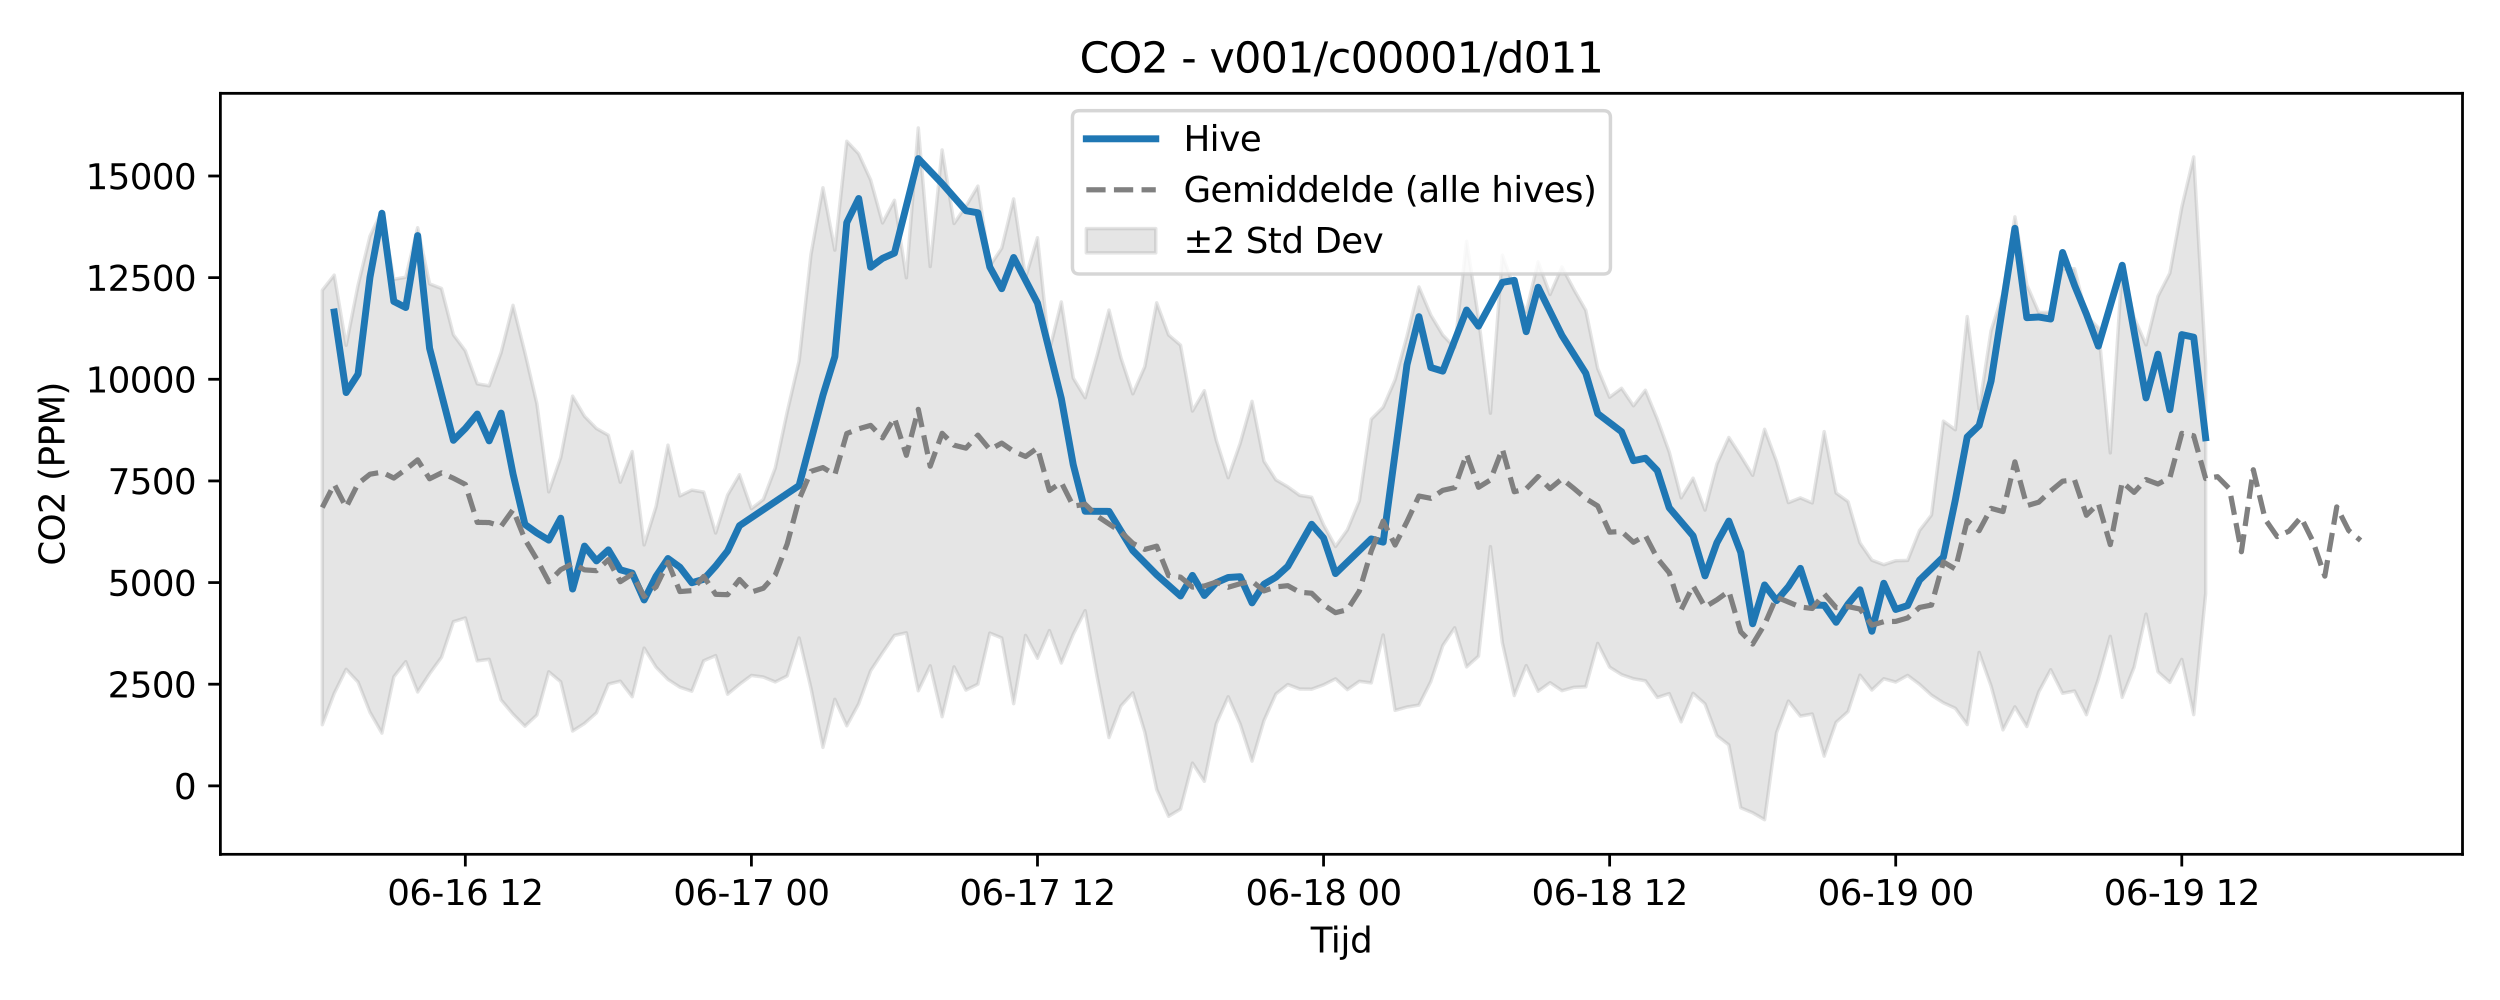 <?xml version="1.0" encoding="utf-8" standalone="no"?>
<!DOCTYPE svg PUBLIC "-//W3C//DTD SVG 1.1//EN"
  "http://www.w3.org/Graphics/SVG/1.1/DTD/svg11.dtd">
<svg xmlns:xlink="http://www.w3.org/1999/xlink" width="720pt" height="288pt" viewBox="0 0 720 288" xmlns="http://www.w3.org/2000/svg" version="1.1">
 <defs>
  <style type="text/css">*{stroke-linejoin: round; stroke-linecap: butt}</style>
 </defs>
 <g id="figure_1">
  <g id="patch_1">
   <path d="M 0 288 
L 720 288 
L 720 0 
L 0 0 
z
" style="fill: #ffffff"/>
  </g>
  <g id="axes_1">
   <g id="patch_2">
    <path d="M 63.47 246.04 
L 709.2 246.04 
L 709.2 26.88 
L 63.47 26.88 
z
" style="fill: #ffffff"/>
   </g>
   <g id="FillBetweenPolyCollection_1">
    <defs>
     <path id="m97713f65f7" d="M 92.821 -204.389 
L 92.821 -79.282 
L 96.254 -88.293 
L 99.687 -95.233 
L 103.12 -91.562 
L 106.553 -82.863 
L 109.986 -76.859 
L 113.419 -93.076 
L 116.852 -97.439 
L 120.285 -88.708 
L 123.718 -93.97 
L 127.15 -98.703 
L 130.583 -108.963 
L 134.016 -110.028 
L 137.449 -97.666 
L 140.882 -98.121 
L 144.315 -86.425 
L 147.748 -82.326 
L 151.181 -78.855 
L 154.614 -82.072 
L 158.047 -94.523 
L 161.48 -91.636 
L 164.912 -77.458 
L 168.345 -79.646 
L 171.778 -82.703 
L 175.211 -90.979 
L 178.644 -91.82 
L 182.077 -87.333 
L 185.51 -101.337 
L 188.943 -95.851 
L 192.376 -92.318 
L 195.809 -90.089 
L 199.242 -88.935 
L 202.674 -97.717 
L 206.107 -99.185 
L 209.54 -88.065 
L 212.973 -90.92 
L 216.406 -93.472 
L 219.839 -93.019 
L 223.272 -91.595 
L 226.705 -93.34 
L 230.138 -104.268 
L 233.571 -89.753 
L 237.004 -72.75 
L 240.436 -86.603 
L 243.869 -78.963 
L 247.302 -85.31 
L 250.735 -94.792 
L 254.168 -100.003 
L 257.601 -105.001 
L 261.034 -105.752 
L 264.467 -89.053 
L 267.9 -96.244 
L 271.333 -81.586 
L 274.765 -95.941 
L 278.198 -89.253 
L 281.631 -90.958 
L 285.064 -105.668 
L 288.497 -104.264 
L 291.93 -85.333 
L 295.363 -105.01 
L 298.796 -98.432 
L 302.229 -106.393 
L 305.662 -97.05 
L 309.095 -105.324 
L 312.527 -112.128 
L 315.96 -93.141 
L 319.393 -75.57 
L 322.826 -84.665 
L 326.259 -88.443 
L 329.692 -77.171 
L 333.125 -60.621 
L 336.558 -52.902 
L 339.991 -54.985 
L 343.424 -68.219 
L 346.857 -62.979 
L 350.289 -79.549 
L 353.722 -87.325 
L 357.155 -79.508 
L 360.588 -68.785 
L 364.021 -80.46 
L 367.454 -88.141 
L 370.887 -90.849 
L 374.32 -89.554 
L 377.753 -89.515 
L 381.186 -90.764 
L 384.619 -92.492 
L 388.051 -89.382 
L 391.484 -91.777 
L 394.917 -91.322 
L 398.35 -105.12 
L 401.783 -83.415 
L 405.216 -84.378 
L 408.649 -84.935 
L 412.082 -91.723 
L 415.515 -102.057 
L 418.948 -107.199 
L 422.381 -95.928 
L 425.813 -99.025 
L 429.246 -130.581 
L 432.679 -102.898 
L 436.112 -87.683 
L 439.545 -96.304 
L 442.978 -88.911 
L 446.411 -91.378 
L 449.844 -89.081 
L 453.277 -90.049 
L 456.71 -90.201 
L 460.143 -102.708 
L 463.575 -95.866 
L 467.008 -93.705 
L 470.441 -92.523 
L 473.874 -91.934 
L 477.307 -87.12 
L 480.74 -88.241 
L 484.173 -80.11 
L 487.606 -88.311 
L 491.039 -85.279 
L 494.472 -76.127 
L 497.905 -73.454 
L 501.337 -55.367 
L 504.77 -53.917 
L 508.203 -51.922 
L 511.636 -76.984 
L 515.069 -86.092 
L 518.502 -81.768 
L 521.935 -82.36 
L 525.368 -70.225 
L 528.801 -79.985 
L 532.234 -83.06 
L 535.666 -93.552 
L 539.099 -89.265 
L 542.532 -92.525 
L 545.965 -91.561 
L 549.398 -93.486 
L 552.831 -90.917 
L 556.264 -87.79 
L 559.697 -85.591 
L 563.13 -84.014 
L 566.563 -79.32 
L 569.996 -100.107 
L 573.428 -90.426 
L 576.861 -77.801 
L 580.294 -84.425 
L 583.727 -78.759 
L 587.16 -88.72 
L 590.593 -95.126 
L 594.026 -88.33 
L 597.459 -88.999 
L 600.892 -82.16 
L 604.325 -92.437 
L 607.758 -104.738 
L 611.19 -87.159 
L 614.623 -95.832 
L 618.056 -111.117 
L 621.489 -94.528 
L 624.922 -91.465 
L 628.355 -98.089 
L 631.788 -82.176 
L 635.221 -116.949 
L 635.221 -183.403 
L 635.221 -183.403 
L 631.788 -242.806 
L 628.355 -228.298 
L 624.922 -209.343 
L 621.489 -202.679 
L 618.056 -188.674 
L 614.623 -196.558 
L 611.19 -211.181 
L 607.758 -157.564 
L 604.325 -193.586 
L 600.892 -197.053 
L 597.459 -210.616 
L 594.026 -210.505 
L 590.593 -198.045 
L 587.16 -198.03 
L 583.727 -205.967 
L 580.294 -225.546 
L 576.861 -203.529 
L 573.428 -192.769 
L 569.996 -170.218 
L 566.563 -196.832 
L 563.13 -164.237 
L 559.697 -166.711 
L 556.264 -139.678 
L 552.831 -135.206 
L 549.398 -126.595 
L 545.965 -126.51 
L 542.532 -125.373 
L 539.099 -126.667 
L 535.666 -131.652 
L 532.234 -143.545 
L 528.801 -146.027 
L 525.368 -163.7 
L 521.935 -143.149 
L 518.502 -144.608 
L 515.069 -143.246 
L 511.636 -155.092 
L 508.203 -164.371 
L 504.77 -151.112 
L 501.337 -156.712 
L 497.905 -162.019 
L 494.472 -154.402 
L 491.039 -141.09 
L 487.606 -150.284 
L 484.173 -144.629 
L 480.74 -157.829 
L 477.307 -167.298 
L 473.874 -175.609 
L 470.441 -171.132 
L 467.008 -176.179 
L 463.575 -173.606 
L 460.143 -181.862 
L 456.71 -198.617 
L 453.277 -204.628 
L 449.844 -211.124 
L 446.411 -203.185 
L 442.978 -212.594 
L 439.545 -198.148 
L 436.112 -205.07 
L 432.679 -214.508 
L 429.246 -168.992 
L 425.813 -196.288 
L 422.381 -218.486 
L 418.948 -187.915 
L 415.515 -191.509 
L 412.082 -197.254 
L 408.649 -205.36 
L 405.216 -191.208 
L 401.783 -178.638 
L 398.35 -170.715 
L 394.917 -167.256 
L 391.484 -143.746 
L 388.051 -135.434 
L 384.619 -130.606 
L 381.186 -136.848 
L 377.753 -144.782 
L 374.32 -145.328 
L 370.887 -147.801 
L 367.454 -149.809 
L 364.021 -155.178 
L 360.588 -172.414 
L 357.155 -160.269 
L 353.722 -150.423 
L 350.289 -161.197 
L 346.857 -175.483 
L 343.424 -169.612 
L 339.991 -188.592 
L 336.558 -191.533 
L 333.125 -200.8 
L 329.692 -182.385 
L 326.259 -174.589 
L 322.826 -184.984 
L 319.393 -198.713 
L 315.96 -185.62 
L 312.527 -173.451 
L 309.095 -179.12 
L 305.662 -201.043 
L 302.229 -187.043 
L 298.796 -219.534 
L 295.363 -208.053 
L 291.93 -230.708 
L 288.497 -216.506 
L 285.064 -211.407 
L 281.631 -234.4 
L 278.198 -228.612 
L 274.765 -223.629 
L 271.333 -244.828 
L 267.9 -211.23 
L 264.467 -251.158 
L 261.034 -207.991 
L 257.601 -230.32 
L 254.168 -223.789 
L 250.735 -236.185 
L 247.302 -243.698 
L 243.869 -247.322 
L 240.436 -215.958 
L 237.004 -233.933 
L 233.571 -214.768 
L 230.138 -184.054 
L 226.705 -169.317 
L 223.272 -153.217 
L 219.839 -144.152 
L 216.406 -141.501 
L 212.973 -151.288 
L 209.54 -145.398 
L 206.107 -134.48 
L 202.674 -146.284 
L 199.242 -146.854 
L 195.809 -145.177 
L 192.376 -159.8 
L 188.943 -142.118 
L 185.51 -131.07 
L 182.077 -157.963 
L 178.644 -149.126 
L 175.211 -162.644 
L 171.778 -164.596 
L 168.345 -168.112 
L 164.912 -173.916 
L 161.48 -156.221 
L 158.047 -146.34 
L 154.614 -171.748 
L 151.181 -186.431 
L 147.748 -200.073 
L 144.315 -186.427 
L 140.882 -176.891 
L 137.449 -177.458 
L 134.016 -186.963 
L 130.583 -191.577 
L 127.15 -204.917 
L 123.718 -206.251 
L 120.285 -222.419 
L 116.852 -208.156 
L 113.419 -207.558 
L 109.986 -227.173 
L 106.553 -219.988 
L 103.12 -205.858 
L 99.687 -188.555 
L 96.254 -208.768 
L 92.821 -204.389 
z
" style="stroke: #808080; stroke-opacity: 0.2"/>
    </defs>
    <g clip-path="url(#ped49cfacbe)">
     <use xlink:href="#m97713f65f7" x="0" y="288" style="fill: #808080; fill-opacity: 0.2; stroke: #808080; stroke-opacity: 0.2"/>
    </g>
   </g>
   <g id="matplotlib.axis_1">
    <g id="xtick_1">
     <g id="line2d_1">
      <defs>
       <path id="mb6b15cc037" d="M 0 0 
L 0 3.5 
" style="stroke: #000000; stroke-width: 0.8"/>
      </defs>
      <g>
       <use xlink:href="#mb6b15cc037" x="134.016" y="246.04" style="stroke: #000000; stroke-width: 0.8"/>
      </g>
     </g>
     <g id="text_1">
      <!-- 06-16 12 -->
      <g transform="translate(111.536 260.638) scale(0.1 -0.1)">
       <defs>
        <path id="DejaVuSans-30" d="M 2034 4250 
Q 1547 4250 1301 3770 
Q 1056 3291 1056 2328 
Q 1056 1369 1301 889 
Q 1547 409 2034 409 
Q 2525 409 2770 889 
Q 3016 1369 3016 2328 
Q 3016 3291 2770 3770 
Q 2525 4250 2034 4250 
z
M 2034 4750 
Q 2819 4750 3233 4129 
Q 3647 3509 3647 2328 
Q 3647 1150 3233 529 
Q 2819 -91 2034 -91 
Q 1250 -91 836 529 
Q 422 1150 422 2328 
Q 422 3509 836 4129 
Q 1250 4750 2034 4750 
z
" transform="scale(0.016)"/>
        <path id="DejaVuSans-36" d="M 2113 2584 
Q 1688 2584 1439 2293 
Q 1191 2003 1191 1497 
Q 1191 994 1439 701 
Q 1688 409 2113 409 
Q 2538 409 2786 701 
Q 3034 994 3034 1497 
Q 3034 2003 2786 2293 
Q 2538 2584 2113 2584 
z
M 3366 4563 
L 3366 3988 
Q 3128 4100 2886 4159 
Q 2644 4219 2406 4219 
Q 1781 4219 1451 3797 
Q 1122 3375 1075 2522 
Q 1259 2794 1537 2939 
Q 1816 3084 2150 3084 
Q 2853 3084 3261 2657 
Q 3669 2231 3669 1497 
Q 3669 778 3244 343 
Q 2819 -91 2113 -91 
Q 1303 -91 875 529 
Q 447 1150 447 2328 
Q 447 3434 972 4092 
Q 1497 4750 2381 4750 
Q 2619 4750 2861 4703 
Q 3103 4656 3366 4563 
z
" transform="scale(0.016)"/>
        <path id="DejaVuSans-2d" d="M 313 2009 
L 1997 2009 
L 1997 1497 
L 313 1497 
L 313 2009 
z
" transform="scale(0.016)"/>
        <path id="DejaVuSans-31" d="M 794 531 
L 1825 531 
L 1825 4091 
L 703 3866 
L 703 4441 
L 1819 4666 
L 2450 4666 
L 2450 531 
L 3481 531 
L 3481 0 
L 794 0 
L 794 531 
z
" transform="scale(0.016)"/>
        <path id="DejaVuSans-20" transform="scale(0.016)"/>
        <path id="DejaVuSans-32" d="M 1228 531 
L 3431 531 
L 3431 0 
L 469 0 
L 469 531 
Q 828 903 1448 1529 
Q 2069 2156 2228 2338 
Q 2531 2678 2651 2914 
Q 2772 3150 2772 3378 
Q 2772 3750 2511 3984 
Q 2250 4219 1831 4219 
Q 1534 4219 1204 4116 
Q 875 4013 500 3803 
L 500 4441 
Q 881 4594 1212 4672 
Q 1544 4750 1819 4750 
Q 2544 4750 2975 4387 
Q 3406 4025 3406 3419 
Q 3406 3131 3298 2873 
Q 3191 2616 2906 2266 
Q 2828 2175 2409 1742 
Q 1991 1309 1228 531 
z
" transform="scale(0.016)"/>
       </defs>
       <use xlink:href="#DejaVuSans-30"/>
       <use xlink:href="#DejaVuSans-36" transform="translate(63.623 0)"/>
       <use xlink:href="#DejaVuSans-2d" transform="translate(127.246 0)"/>
       <use xlink:href="#DejaVuSans-31" transform="translate(163.33 0)"/>
       <use xlink:href="#DejaVuSans-36" transform="translate(226.953 0)"/>
       <use xlink:href="#DejaVuSans-20" transform="translate(290.576 0)"/>
       <use xlink:href="#DejaVuSans-31" transform="translate(322.363 0)"/>
       <use xlink:href="#DejaVuSans-32" transform="translate(385.986 0)"/>
      </g>
     </g>
    </g>
    <g id="xtick_2">
     <g id="line2d_2">
      <g>
       <use xlink:href="#mb6b15cc037" x="216.406" y="246.04" style="stroke: #000000; stroke-width: 0.8"/>
      </g>
     </g>
     <g id="text_2">
      <!-- 06-17 00 -->
      <g transform="translate(193.926 260.638) scale(0.1 -0.1)">
       <defs>
        <path id="DejaVuSans-37" d="M 525 4666 
L 3525 4666 
L 3525 4397 
L 1831 0 
L 1172 0 
L 2766 4134 
L 525 4134 
L 525 4666 
z
" transform="scale(0.016)"/>
       </defs>
       <use xlink:href="#DejaVuSans-30"/>
       <use xlink:href="#DejaVuSans-36" transform="translate(63.623 0)"/>
       <use xlink:href="#DejaVuSans-2d" transform="translate(127.246 0)"/>
       <use xlink:href="#DejaVuSans-31" transform="translate(163.33 0)"/>
       <use xlink:href="#DejaVuSans-37" transform="translate(226.953 0)"/>
       <use xlink:href="#DejaVuSans-20" transform="translate(290.576 0)"/>
       <use xlink:href="#DejaVuSans-30" transform="translate(322.363 0)"/>
       <use xlink:href="#DejaVuSans-30" transform="translate(385.986 0)"/>
      </g>
     </g>
    </g>
    <g id="xtick_3">
     <g id="line2d_3">
      <g>
       <use xlink:href="#mb6b15cc037" x="298.796" y="246.04" style="stroke: #000000; stroke-width: 0.8"/>
      </g>
     </g>
     <g id="text_3">
      <!-- 06-17 12 -->
      <g transform="translate(276.315 260.638) scale(0.1 -0.1)">
       <use xlink:href="#DejaVuSans-30"/>
       <use xlink:href="#DejaVuSans-36" transform="translate(63.623 0)"/>
       <use xlink:href="#DejaVuSans-2d" transform="translate(127.246 0)"/>
       <use xlink:href="#DejaVuSans-31" transform="translate(163.33 0)"/>
       <use xlink:href="#DejaVuSans-37" transform="translate(226.953 0)"/>
       <use xlink:href="#DejaVuSans-20" transform="translate(290.576 0)"/>
       <use xlink:href="#DejaVuSans-31" transform="translate(322.363 0)"/>
       <use xlink:href="#DejaVuSans-32" transform="translate(385.986 0)"/>
      </g>
     </g>
    </g>
    <g id="xtick_4">
     <g id="line2d_4">
      <g>
       <use xlink:href="#mb6b15cc037" x="381.186" y="246.04" style="stroke: #000000; stroke-width: 0.8"/>
      </g>
     </g>
     <g id="text_4">
      <!-- 06-18 00 -->
      <g transform="translate(358.705 260.638) scale(0.1 -0.1)">
       <defs>
        <path id="DejaVuSans-38" d="M 2034 2216 
Q 1584 2216 1326 1975 
Q 1069 1734 1069 1313 
Q 1069 891 1326 650 
Q 1584 409 2034 409 
Q 2484 409 2743 651 
Q 3003 894 3003 1313 
Q 3003 1734 2745 1975 
Q 2488 2216 2034 2216 
z
M 1403 2484 
Q 997 2584 770 2862 
Q 544 3141 544 3541 
Q 544 4100 942 4425 
Q 1341 4750 2034 4750 
Q 2731 4750 3128 4425 
Q 3525 4100 3525 3541 
Q 3525 3141 3298 2862 
Q 3072 2584 2669 2484 
Q 3125 2378 3379 2068 
Q 3634 1759 3634 1313 
Q 3634 634 3220 271 
Q 2806 -91 2034 -91 
Q 1263 -91 848 271 
Q 434 634 434 1313 
Q 434 1759 690 2068 
Q 947 2378 1403 2484 
z
M 1172 3481 
Q 1172 3119 1398 2916 
Q 1625 2713 2034 2713 
Q 2441 2713 2670 2916 
Q 2900 3119 2900 3481 
Q 2900 3844 2670 4047 
Q 2441 4250 2034 4250 
Q 1625 4250 1398 4047 
Q 1172 3844 1172 3481 
z
" transform="scale(0.016)"/>
       </defs>
       <use xlink:href="#DejaVuSans-30"/>
       <use xlink:href="#DejaVuSans-36" transform="translate(63.623 0)"/>
       <use xlink:href="#DejaVuSans-2d" transform="translate(127.246 0)"/>
       <use xlink:href="#DejaVuSans-31" transform="translate(163.33 0)"/>
       <use xlink:href="#DejaVuSans-38" transform="translate(226.953 0)"/>
       <use xlink:href="#DejaVuSans-20" transform="translate(290.576 0)"/>
       <use xlink:href="#DejaVuSans-30" transform="translate(322.363 0)"/>
       <use xlink:href="#DejaVuSans-30" transform="translate(385.986 0)"/>
      </g>
     </g>
    </g>
    <g id="xtick_5">
     <g id="line2d_5">
      <g>
       <use xlink:href="#mb6b15cc037" x="463.575" y="246.04" style="stroke: #000000; stroke-width: 0.8"/>
      </g>
     </g>
     <g id="text_5">
      <!-- 06-18 12 -->
      <g transform="translate(441.095 260.638) scale(0.1 -0.1)">
       <use xlink:href="#DejaVuSans-30"/>
       <use xlink:href="#DejaVuSans-36" transform="translate(63.623 0)"/>
       <use xlink:href="#DejaVuSans-2d" transform="translate(127.246 0)"/>
       <use xlink:href="#DejaVuSans-31" transform="translate(163.33 0)"/>
       <use xlink:href="#DejaVuSans-38" transform="translate(226.953 0)"/>
       <use xlink:href="#DejaVuSans-20" transform="translate(290.576 0)"/>
       <use xlink:href="#DejaVuSans-31" transform="translate(322.363 0)"/>
       <use xlink:href="#DejaVuSans-32" transform="translate(385.986 0)"/>
      </g>
     </g>
    </g>
    <g id="xtick_6">
     <g id="line2d_6">
      <g>
       <use xlink:href="#mb6b15cc037" x="545.965" y="246.04" style="stroke: #000000; stroke-width: 0.8"/>
      </g>
     </g>
     <g id="text_6">
      <!-- 06-19 00 -->
      <g transform="translate(523.485 260.638) scale(0.1 -0.1)">
       <defs>
        <path id="DejaVuSans-39" d="M 703 97 
L 703 672 
Q 941 559 1184 500 
Q 1428 441 1663 441 
Q 2288 441 2617 861 
Q 2947 1281 2994 2138 
Q 2813 1869 2534 1725 
Q 2256 1581 1919 1581 
Q 1219 1581 811 2004 
Q 403 2428 403 3163 
Q 403 3881 828 4315 
Q 1253 4750 1959 4750 
Q 2769 4750 3195 4129 
Q 3622 3509 3622 2328 
Q 3622 1225 3098 567 
Q 2575 -91 1691 -91 
Q 1453 -91 1209 -44 
Q 966 3 703 97 
z
M 1959 2075 
Q 2384 2075 2632 2365 
Q 2881 2656 2881 3163 
Q 2881 3666 2632 3958 
Q 2384 4250 1959 4250 
Q 1534 4250 1286 3958 
Q 1038 3666 1038 3163 
Q 1038 2656 1286 2365 
Q 1534 2075 1959 2075 
z
" transform="scale(0.016)"/>
       </defs>
       <use xlink:href="#DejaVuSans-30"/>
       <use xlink:href="#DejaVuSans-36" transform="translate(63.623 0)"/>
       <use xlink:href="#DejaVuSans-2d" transform="translate(127.246 0)"/>
       <use xlink:href="#DejaVuSans-31" transform="translate(163.33 0)"/>
       <use xlink:href="#DejaVuSans-39" transform="translate(226.953 0)"/>
       <use xlink:href="#DejaVuSans-20" transform="translate(290.576 0)"/>
       <use xlink:href="#DejaVuSans-30" transform="translate(322.363 0)"/>
       <use xlink:href="#DejaVuSans-30" transform="translate(385.986 0)"/>
      </g>
     </g>
    </g>
    <g id="xtick_7">
     <g id="line2d_7">
      <g>
       <use xlink:href="#mb6b15cc037" x="628.355" y="246.04" style="stroke: #000000; stroke-width: 0.8"/>
      </g>
     </g>
     <g id="text_7">
      <!-- 06-19 12 -->
      <g transform="translate(605.875 260.638) scale(0.1 -0.1)">
       <use xlink:href="#DejaVuSans-30"/>
       <use xlink:href="#DejaVuSans-36" transform="translate(63.623 0)"/>
       <use xlink:href="#DejaVuSans-2d" transform="translate(127.246 0)"/>
       <use xlink:href="#DejaVuSans-31" transform="translate(163.33 0)"/>
       <use xlink:href="#DejaVuSans-39" transform="translate(226.953 0)"/>
       <use xlink:href="#DejaVuSans-20" transform="translate(290.576 0)"/>
       <use xlink:href="#DejaVuSans-31" transform="translate(322.363 0)"/>
       <use xlink:href="#DejaVuSans-32" transform="translate(385.986 0)"/>
      </g>
     </g>
    </g>
    <g id="text_8">
     <!-- Tijd -->
     <g transform="translate(377.485 274.317) scale(0.1 -0.1)">
      <defs>
       <path id="DejaVuSans-54" d="M -19 4666 
L 3928 4666 
L 3928 4134 
L 2272 4134 
L 2272 0 
L 1638 0 
L 1638 4134 
L -19 4134 
L -19 4666 
z
" transform="scale(0.016)"/>
       <path id="DejaVuSans-69" d="M 603 3500 
L 1178 3500 
L 1178 0 
L 603 0 
L 603 3500 
z
M 603 4863 
L 1178 4863 
L 1178 4134 
L 603 4134 
L 603 4863 
z
" transform="scale(0.016)"/>
       <path id="DejaVuSans-6a" d="M 603 3500 
L 1178 3500 
L 1178 -63 
Q 1178 -731 923 -1031 
Q 669 -1331 103 -1331 
L -116 -1331 
L -116 -844 
L 38 -844 
Q 366 -844 484 -692 
Q 603 -541 603 -63 
L 603 3500 
z
M 603 4863 
L 1178 4863 
L 1178 4134 
L 603 4134 
L 603 4863 
z
" transform="scale(0.016)"/>
       <path id="DejaVuSans-64" d="M 2906 2969 
L 2906 4863 
L 3481 4863 
L 3481 0 
L 2906 0 
L 2906 525 
Q 2725 213 2448 61 
Q 2172 -91 1784 -91 
Q 1150 -91 751 415 
Q 353 922 353 1747 
Q 353 2572 751 3078 
Q 1150 3584 1784 3584 
Q 2172 3584 2448 3432 
Q 2725 3281 2906 2969 
z
M 947 1747 
Q 947 1113 1208 752 
Q 1469 391 1925 391 
Q 2381 391 2643 752 
Q 2906 1113 2906 1747 
Q 2906 2381 2643 2742 
Q 2381 3103 1925 3103 
Q 1469 3103 1208 2742 
Q 947 2381 947 1747 
z
" transform="scale(0.016)"/>
      </defs>
      <use xlink:href="#DejaVuSans-54"/>
      <use xlink:href="#DejaVuSans-69" transform="translate(57.959 0)"/>
      <use xlink:href="#DejaVuSans-6a" transform="translate(85.742 0)"/>
      <use xlink:href="#DejaVuSans-64" transform="translate(113.525 0)"/>
     </g>
    </g>
   </g>
   <g id="matplotlib.axis_2">
    <g id="ytick_1">
     <g id="line2d_8">
      <defs>
       <path id="m015a4002cd" d="M 0 0 
L -3.5 0 
" style="stroke: #000000; stroke-width: 0.8"/>
      </defs>
      <g>
       <use xlink:href="#m015a4002cd" x="63.47" y="226.328" style="stroke: #000000; stroke-width: 0.8"/>
      </g>
     </g>
     <g id="text_9">
      <!-- 0 -->
      <g transform="translate(50.108 230.127) scale(0.1 -0.1)">
       <use xlink:href="#DejaVuSans-30"/>
      </g>
     </g>
    </g>
    <g id="ytick_2">
     <g id="line2d_9">
      <g>
       <use xlink:href="#m015a4002cd" x="63.47" y="197.054" style="stroke: #000000; stroke-width: 0.8"/>
      </g>
     </g>
     <g id="text_10">
      <!-- 2500 -->
      <g transform="translate(31.02 200.853) scale(0.1 -0.1)">
       <defs>
        <path id="DejaVuSans-35" d="M 691 4666 
L 3169 4666 
L 3169 4134 
L 1269 4134 
L 1269 2991 
Q 1406 3038 1543 3061 
Q 1681 3084 1819 3084 
Q 2600 3084 3056 2656 
Q 3513 2228 3513 1497 
Q 3513 744 3044 326 
Q 2575 -91 1722 -91 
Q 1428 -91 1123 -41 
Q 819 9 494 109 
L 494 744 
Q 775 591 1075 516 
Q 1375 441 1709 441 
Q 2250 441 2565 725 
Q 2881 1009 2881 1497 
Q 2881 1984 2565 2268 
Q 2250 2553 1709 2553 
Q 1456 2553 1204 2497 
Q 953 2441 691 2322 
L 691 4666 
z
" transform="scale(0.016)"/>
       </defs>
       <use xlink:href="#DejaVuSans-32"/>
       <use xlink:href="#DejaVuSans-35" transform="translate(63.623 0)"/>
       <use xlink:href="#DejaVuSans-30" transform="translate(127.246 0)"/>
       <use xlink:href="#DejaVuSans-30" transform="translate(190.869 0)"/>
      </g>
     </g>
    </g>
    <g id="ytick_3">
     <g id="line2d_10">
      <g>
       <use xlink:href="#m015a4002cd" x="63.47" y="167.78" style="stroke: #000000; stroke-width: 0.8"/>
      </g>
     </g>
     <g id="text_11">
      <!-- 5000 -->
      <g transform="translate(31.02 171.579) scale(0.1 -0.1)">
       <use xlink:href="#DejaVuSans-35"/>
       <use xlink:href="#DejaVuSans-30" transform="translate(63.623 0)"/>
       <use xlink:href="#DejaVuSans-30" transform="translate(127.246 0)"/>
       <use xlink:href="#DejaVuSans-30" transform="translate(190.869 0)"/>
      </g>
     </g>
    </g>
    <g id="ytick_4">
     <g id="line2d_11">
      <g>
       <use xlink:href="#m015a4002cd" x="63.47" y="138.506" style="stroke: #000000; stroke-width: 0.8"/>
      </g>
     </g>
     <g id="text_12">
      <!-- 7500 -->
      <g transform="translate(31.02 142.306) scale(0.1 -0.1)">
       <use xlink:href="#DejaVuSans-37"/>
       <use xlink:href="#DejaVuSans-35" transform="translate(63.623 0)"/>
       <use xlink:href="#DejaVuSans-30" transform="translate(127.246 0)"/>
       <use xlink:href="#DejaVuSans-30" transform="translate(190.869 0)"/>
      </g>
     </g>
    </g>
    <g id="ytick_5">
     <g id="line2d_12">
      <g>
       <use xlink:href="#m015a4002cd" x="63.47" y="109.233" style="stroke: #000000; stroke-width: 0.8"/>
      </g>
     </g>
     <g id="text_13">
      <!-- 10000 -->
      <g transform="translate(24.657 113.032) scale(0.1 -0.1)">
       <use xlink:href="#DejaVuSans-31"/>
       <use xlink:href="#DejaVuSans-30" transform="translate(63.623 0)"/>
       <use xlink:href="#DejaVuSans-30" transform="translate(127.246 0)"/>
       <use xlink:href="#DejaVuSans-30" transform="translate(190.869 0)"/>
       <use xlink:href="#DejaVuSans-30" transform="translate(254.492 0)"/>
      </g>
     </g>
    </g>
    <g id="ytick_6">
     <g id="line2d_13">
      <g>
       <use xlink:href="#m015a4002cd" x="63.47" y="79.959" style="stroke: #000000; stroke-width: 0.8"/>
      </g>
     </g>
     <g id="text_14">
      <!-- 12500 -->
      <g transform="translate(24.657 83.758) scale(0.1 -0.1)">
       <use xlink:href="#DejaVuSans-31"/>
       <use xlink:href="#DejaVuSans-32" transform="translate(63.623 0)"/>
       <use xlink:href="#DejaVuSans-35" transform="translate(127.246 0)"/>
       <use xlink:href="#DejaVuSans-30" transform="translate(190.869 0)"/>
       <use xlink:href="#DejaVuSans-30" transform="translate(254.492 0)"/>
      </g>
     </g>
    </g>
    <g id="ytick_7">
     <g id="line2d_14">
      <g>
       <use xlink:href="#m015a4002cd" x="63.47" y="50.685" style="stroke: #000000; stroke-width: 0.8"/>
      </g>
     </g>
     <g id="text_15">
      <!-- 15000 -->
      <g transform="translate(24.657 54.484) scale(0.1 -0.1)">
       <use xlink:href="#DejaVuSans-31"/>
       <use xlink:href="#DejaVuSans-35" transform="translate(63.623 0)"/>
       <use xlink:href="#DejaVuSans-30" transform="translate(127.246 0)"/>
       <use xlink:href="#DejaVuSans-30" transform="translate(190.869 0)"/>
       <use xlink:href="#DejaVuSans-30" transform="translate(254.492 0)"/>
      </g>
     </g>
    </g>
    <g id="text_16">
     <!-- CO2 (PPM) -->
     <g transform="translate(18.578 162.903) rotate(-90) scale(0.1 -0.1)">
      <defs>
       <path id="DejaVuSans-43" d="M 4122 4306 
L 4122 3641 
Q 3803 3938 3442 4084 
Q 3081 4231 2675 4231 
Q 1875 4231 1450 3742 
Q 1025 3253 1025 2328 
Q 1025 1406 1450 917 
Q 1875 428 2675 428 
Q 3081 428 3442 575 
Q 3803 722 4122 1019 
L 4122 359 
Q 3791 134 3420 21 
Q 3050 -91 2638 -91 
Q 1578 -91 968 557 
Q 359 1206 359 2328 
Q 359 3453 968 4101 
Q 1578 4750 2638 4750 
Q 3056 4750 3426 4639 
Q 3797 4528 4122 4306 
z
" transform="scale(0.016)"/>
       <path id="DejaVuSans-4f" d="M 2522 4238 
Q 1834 4238 1429 3725 
Q 1025 3213 1025 2328 
Q 1025 1447 1429 934 
Q 1834 422 2522 422 
Q 3209 422 3611 934 
Q 4013 1447 4013 2328 
Q 4013 3213 3611 3725 
Q 3209 4238 2522 4238 
z
M 2522 4750 
Q 3503 4750 4090 4092 
Q 4678 3434 4678 2328 
Q 4678 1225 4090 567 
Q 3503 -91 2522 -91 
Q 1538 -91 948 565 
Q 359 1222 359 2328 
Q 359 3434 948 4092 
Q 1538 4750 2522 4750 
z
" transform="scale(0.016)"/>
       <path id="DejaVuSans-28" d="M 1984 4856 
Q 1566 4138 1362 3434 
Q 1159 2731 1159 2009 
Q 1159 1288 1364 580 
Q 1569 -128 1984 -844 
L 1484 -844 
Q 1016 -109 783 600 
Q 550 1309 550 2009 
Q 550 2706 781 3412 
Q 1013 4119 1484 4856 
L 1984 4856 
z
" transform="scale(0.016)"/>
       <path id="DejaVuSans-50" d="M 1259 4147 
L 1259 2394 
L 2053 2394 
Q 2494 2394 2734 2622 
Q 2975 2850 2975 3272 
Q 2975 3691 2734 3919 
Q 2494 4147 2053 4147 
L 1259 4147 
z
M 628 4666 
L 2053 4666 
Q 2838 4666 3239 4311 
Q 3641 3956 3641 3272 
Q 3641 2581 3239 2228 
Q 2838 1875 2053 1875 
L 1259 1875 
L 1259 0 
L 628 0 
L 628 4666 
z
" transform="scale(0.016)"/>
       <path id="DejaVuSans-4d" d="M 628 4666 
L 1569 4666 
L 2759 1491 
L 3956 4666 
L 4897 4666 
L 4897 0 
L 4281 0 
L 4281 4097 
L 3078 897 
L 2444 897 
L 1241 4097 
L 1241 0 
L 628 0 
L 628 4666 
z
" transform="scale(0.016)"/>
       <path id="DejaVuSans-29" d="M 513 4856 
L 1013 4856 
Q 1481 4119 1714 3412 
Q 1947 2706 1947 2009 
Q 1947 1309 1714 600 
Q 1481 -109 1013 -844 
L 513 -844 
Q 928 -128 1133 580 
Q 1338 1288 1338 2009 
Q 1338 2731 1133 3434 
Q 928 4138 513 4856 
z
" transform="scale(0.016)"/>
      </defs>
      <use xlink:href="#DejaVuSans-43"/>
      <use xlink:href="#DejaVuSans-4f" transform="translate(69.824 0)"/>
      <use xlink:href="#DejaVuSans-32" transform="translate(148.535 0)"/>
      <use xlink:href="#DejaVuSans-20" transform="translate(212.158 0)"/>
      <use xlink:href="#DejaVuSans-28" transform="translate(243.945 0)"/>
      <use xlink:href="#DejaVuSans-50" transform="translate(282.959 0)"/>
      <use xlink:href="#DejaVuSans-50" transform="translate(343.262 0)"/>
      <use xlink:href="#DejaVuSans-4d" transform="translate(403.564 0)"/>
      <use xlink:href="#DejaVuSans-29" transform="translate(489.844 0)"/>
     </g>
    </g>
   </g>
   <g id="line2d_15">
    <path d="M 96.254 89.865 
L 99.687 113.054 
L 103.12 107.746 
L 106.553 79.859 
L 109.986 61.429 
L 113.419 86.821 
L 116.852 88.565 
L 120.285 67.851 
L 123.718 100.294 
L 130.583 126.809 
L 134.016 123.401 
L 137.449 119.244 
L 140.882 126.965 
L 144.315 118.979 
L 147.748 136.485 
L 151.181 151.028 
L 154.614 153.483 
L 158.047 155.561 
L 161.48 149.248 
L 164.912 169.636 
L 168.345 157.277 
L 171.778 161.539 
L 175.211 158.366 
L 178.644 164.098 
L 182.077 165.06 
L 185.51 172.776 
L 188.943 165.973 
L 192.376 160.856 
L 195.809 163.358 
L 199.242 167.827 
L 202.674 166.828 
L 206.107 163.026 
L 209.54 158.686 
L 212.973 151.393 
L 230.138 139.841 
L 237.004 113.835 
L 240.436 102.71 
L 243.869 64.104 
L 247.302 57.172 
L 250.735 76.95 
L 254.168 74.409 
L 257.601 72.886 
L 264.467 45.685 
L 271.333 52.887 
L 278.198 60.685 
L 281.631 61.282 
L 285.064 76.909 
L 288.497 83.144 
L 291.93 74.163 
L 298.796 87.289 
L 305.662 114.789 
L 309.095 133.834 
L 312.527 147.242 
L 319.393 147.277 
L 326.259 158.58 
L 333.125 165.544 
L 339.991 171.644 
L 343.424 165.719 
L 346.857 171.498 
L 350.289 167.811 
L 353.722 166.313 
L 357.155 166.09 
L 360.588 173.619 
L 364.021 168.249 
L 367.454 166.227 
L 370.887 163.096 
L 377.753 150.993 
L 381.186 154.935 
L 384.619 165.192 
L 394.917 155.21 
L 398.35 156.141 
L 405.216 105.029 
L 408.649 91.2 
L 412.082 105.843 
L 415.515 106.891 
L 422.381 89.297 
L 425.813 93.928 
L 432.679 81.317 
L 436.112 80.732 
L 439.545 95.521 
L 442.978 82.734 
L 449.844 96.61 
L 456.71 107.511 
L 460.143 119.127 
L 467.008 124.338 
L 470.441 132.683 
L 473.874 131.961 
L 477.307 135.532 
L 480.74 146.241 
L 487.606 154.326 
L 491.039 165.848 
L 494.472 156.287 
L 497.905 150.075 
L 501.337 159.098 
L 504.77 179.642 
L 508.203 168.465 
L 511.636 172.979 
L 515.069 168.955 
L 518.502 163.686 
L 521.935 174.283 
L 525.368 174.314 
L 528.801 179.216 
L 532.234 173.99 
L 535.666 169.853 
L 539.099 181.8 
L 542.532 167.983 
L 545.965 175.524 
L 549.398 174.4 
L 552.831 167.066 
L 559.697 160.409 
L 563.13 144.018 
L 566.563 125.837 
L 569.996 122.541 
L 573.428 109.76 
L 580.294 65.755 
L 583.727 91.493 
L 587.16 91.3 
L 590.593 91.879 
L 594.026 72.717 
L 597.459 82.168 
L 600.892 90.486 
L 604.325 99.684 
L 611.19 76.399 
L 618.056 114.596 
L 621.489 102.008 
L 624.922 117.991 
L 628.355 96.364 
L 631.788 97.113 
L 635.221 126.077 
L 635.221 126.077 
" clip-path="url(#ped49cfacbe)" style="fill: none; stroke: #1f77b4; stroke-width: 2; stroke-linecap: square"/>
   </g>
   <g id="line2d_16">
    <path d="M 92.821 146.164 
L 96.254 139.469 
L 99.687 146.106 
L 103.12 139.29 
L 106.553 136.575 
L 109.986 135.984 
L 113.419 137.683 
L 116.852 135.202 
L 120.285 132.436 
L 123.718 137.889 
L 127.15 136.19 
L 130.583 137.73 
L 134.016 139.504 
L 137.449 150.438 
L 140.882 150.494 
L 144.315 151.574 
L 147.748 146.8 
L 151.181 155.357 
L 154.614 161.09 
L 158.047 167.569 
L 161.48 164.071 
L 164.912 162.313 
L 168.345 164.121 
L 171.778 164.35 
L 175.211 161.189 
L 178.644 167.527 
L 182.077 165.352 
L 185.51 171.797 
L 188.943 169.016 
L 192.376 161.941 
L 195.809 170.367 
L 199.242 170.105 
L 202.674 165.999 
L 206.107 171.168 
L 209.54 171.269 
L 212.973 166.896 
L 216.406 170.514 
L 219.839 169.414 
L 223.272 165.594 
L 226.705 156.672 
L 230.138 143.839 
L 233.571 135.74 
L 237.004 134.659 
L 240.436 136.72 
L 243.869 124.858 
L 247.302 123.496 
L 250.735 122.511 
L 254.168 126.104 
L 257.601 120.34 
L 261.034 131.128 
L 264.467 117.894 
L 267.9 134.263 
L 271.333 124.793 
L 274.765 128.215 
L 278.198 129.067 
L 281.631 125.321 
L 285.064 129.463 
L 288.497 127.615 
L 291.93 129.979 
L 295.363 131.468 
L 298.796 129.017 
L 302.229 141.282 
L 305.662 138.954 
L 309.095 145.778 
L 312.527 145.21 
L 315.96 148.619 
L 322.826 153.176 
L 326.259 156.484 
L 329.692 158.222 
L 333.125 157.29 
L 336.558 165.782 
L 339.991 166.212 
L 343.424 169.084 
L 346.857 168.769 
L 350.289 167.627 
L 353.722 169.126 
L 357.155 168.111 
L 360.588 167.4 
L 364.021 170.181 
L 367.454 169.025 
L 370.887 168.675 
L 374.32 170.559 
L 377.753 170.851 
L 381.186 174.194 
L 384.619 176.451 
L 388.051 175.592 
L 391.484 170.239 
L 394.917 158.711 
L 398.35 150.083 
L 401.783 156.974 
L 405.216 150.207 
L 408.649 142.852 
L 412.082 143.511 
L 415.515 141.217 
L 418.948 140.443 
L 422.381 130.793 
L 425.813 140.344 
L 429.246 138.214 
L 432.679 129.297 
L 436.112 141.623 
L 439.545 140.774 
L 442.978 137.247 
L 446.411 140.719 
L 449.844 137.898 
L 453.277 140.661 
L 456.71 143.591 
L 460.143 145.715 
L 463.575 153.264 
L 467.008 153.058 
L 470.441 156.173 
L 473.874 154.228 
L 477.307 160.791 
L 480.74 164.965 
L 484.173 175.631 
L 487.606 168.703 
L 491.039 174.815 
L 494.472 172.736 
L 497.905 170.264 
L 501.337 181.961 
L 504.77 185.486 
L 508.203 179.853 
L 511.636 171.962 
L 518.502 174.812 
L 521.935 175.245 
L 525.368 171.038 
L 528.801 174.994 
L 532.234 174.698 
L 535.666 175.398 
L 539.099 180.034 
L 542.532 179.051 
L 545.965 178.965 
L 549.398 177.96 
L 552.831 174.939 
L 556.264 174.266 
L 559.697 161.849 
L 563.13 163.874 
L 566.563 149.924 
L 569.996 152.838 
L 573.428 146.403 
L 576.861 147.335 
L 580.294 133.015 
L 583.727 145.637 
L 587.16 144.625 
L 590.593 141.415 
L 594.026 138.583 
L 597.459 138.192 
L 600.892 148.394 
L 604.325 144.989 
L 607.758 156.849 
L 611.19 138.83 
L 614.623 141.805 
L 618.056 138.104 
L 621.489 139.396 
L 624.922 137.596 
L 628.355 124.806 
L 631.788 125.509 
L 635.221 137.824 
L 638.654 137.289 
L 642.087 140.766 
L 645.52 158.9 
L 648.952 135.294 
L 652.385 149.572 
L 655.818 154.541 
L 659.251 152.952 
L 662.684 148.963 
L 666.117 155.911 
L 669.55 165.922 
L 672.983 145.997 
L 676.416 152.776 
L 679.849 155.653 
L 679.849 155.653 
" clip-path="url(#ped49cfacbe)" style="fill: none; stroke-dasharray: 5.55,2.4; stroke-dashoffset: 0; stroke: #808080; stroke-width: 1.5"/>
   </g>
   <g id="patch_3">
    <path d="M 63.47 246.04 
L 63.47 26.88 
" style="fill: none; stroke: #000000; stroke-width: 0.8; stroke-linejoin: miter; stroke-linecap: square"/>
   </g>
   <g id="patch_4">
    <path d="M 709.2 246.04 
L 709.2 26.88 
" style="fill: none; stroke: #000000; stroke-width: 0.8; stroke-linejoin: miter; stroke-linecap: square"/>
   </g>
   <g id="patch_5">
    <path d="M 63.47 246.04 
L 709.2 246.04 
" style="fill: none; stroke: #000000; stroke-width: 0.8; stroke-linejoin: miter; stroke-linecap: square"/>
   </g>
   <g id="patch_6">
    <path d="M 63.47 26.88 
L 709.2 26.88 
" style="fill: none; stroke: #000000; stroke-width: 0.8; stroke-linejoin: miter; stroke-linecap: square"/>
   </g>
   <g id="text_17">
    <!-- CO2 - v001/c00001/d011 -->
    <g transform="translate(310.932 20.88) scale(0.12 -0.12)">
     <defs>
      <path id="DejaVuSans-76" d="M 191 3500 
L 800 3500 
L 1894 563 
L 2988 3500 
L 3597 3500 
L 2284 0 
L 1503 0 
L 191 3500 
z
" transform="scale(0.016)"/>
      <path id="DejaVuSans-2f" d="M 1625 4666 
L 2156 4666 
L 531 -594 
L 0 -594 
L 1625 4666 
z
" transform="scale(0.016)"/>
      <path id="DejaVuSans-63" d="M 3122 3366 
L 3122 2828 
Q 2878 2963 2633 3030 
Q 2388 3097 2138 3097 
Q 1578 3097 1268 2742 
Q 959 2388 959 1747 
Q 959 1106 1268 751 
Q 1578 397 2138 397 
Q 2388 397 2633 464 
Q 2878 531 3122 666 
L 3122 134 
Q 2881 22 2623 -34 
Q 2366 -91 2075 -91 
Q 1284 -91 818 406 
Q 353 903 353 1747 
Q 353 2603 823 3093 
Q 1294 3584 2113 3584 
Q 2378 3584 2631 3529 
Q 2884 3475 3122 3366 
z
" transform="scale(0.016)"/>
     </defs>
     <use xlink:href="#DejaVuSans-43"/>
     <use xlink:href="#DejaVuSans-4f" transform="translate(69.824 0)"/>
     <use xlink:href="#DejaVuSans-32" transform="translate(148.535 0)"/>
     <use xlink:href="#DejaVuSans-20" transform="translate(212.158 0)"/>
     <use xlink:href="#DejaVuSans-2d" transform="translate(243.945 0)"/>
     <use xlink:href="#DejaVuSans-20" transform="translate(280.029 0)"/>
     <use xlink:href="#DejaVuSans-76" transform="translate(311.816 0)"/>
     <use xlink:href="#DejaVuSans-30" transform="translate(370.996 0)"/>
     <use xlink:href="#DejaVuSans-30" transform="translate(434.619 0)"/>
     <use xlink:href="#DejaVuSans-31" transform="translate(498.242 0)"/>
     <use xlink:href="#DejaVuSans-2f" transform="translate(561.865 0)"/>
     <use xlink:href="#DejaVuSans-63" transform="translate(595.557 0)"/>
     <use xlink:href="#DejaVuSans-30" transform="translate(650.537 0)"/>
     <use xlink:href="#DejaVuSans-30" transform="translate(714.16 0)"/>
     <use xlink:href="#DejaVuSans-30" transform="translate(777.783 0)"/>
     <use xlink:href="#DejaVuSans-30" transform="translate(841.406 0)"/>
     <use xlink:href="#DejaVuSans-31" transform="translate(905.029 0)"/>
     <use xlink:href="#DejaVuSans-2f" transform="translate(968.652 0)"/>
     <use xlink:href="#DejaVuSans-64" transform="translate(1002.344 0)"/>
     <use xlink:href="#DejaVuSans-30" transform="translate(1065.82 0)"/>
     <use xlink:href="#DejaVuSans-31" transform="translate(1129.443 0)"/>
     <use xlink:href="#DejaVuSans-31" transform="translate(1193.066 0)"/>
    </g>
   </g>
   <g id="legend_1">
    <g id="patch_7">
     <path d="M 310.863 78.914 
L 461.807 78.914 
Q 463.807 78.914 463.807 76.914 
L 463.807 33.88 
Q 463.807 31.88 461.807 31.88 
L 310.863 31.88 
Q 308.863 31.88 308.863 33.88 
L 308.863 76.914 
Q 308.863 78.914 310.863 78.914 
z
" style="fill: #ffffff; opacity: 0.8; stroke: #cccccc; stroke-linejoin: miter"/>
    </g>
    <g id="line2d_17">
     <path d="M 312.863 39.978 
L 322.863 39.978 
L 332.863 39.978 
" style="fill: none; stroke: #1f77b4; stroke-width: 2; stroke-linecap: square"/>
    </g>
    <g id="text_18">
     <!-- Hive -->
     <g transform="translate(340.863 43.478) scale(0.1 -0.1)">
      <defs>
       <path id="DejaVuSans-48" d="M 628 4666 
L 1259 4666 
L 1259 2753 
L 3553 2753 
L 3553 4666 
L 4184 4666 
L 4184 0 
L 3553 0 
L 3553 2222 
L 1259 2222 
L 1259 0 
L 628 0 
L 628 4666 
z
" transform="scale(0.016)"/>
       <path id="DejaVuSans-65" d="M 3597 1894 
L 3597 1613 
L 953 1613 
Q 991 1019 1311 708 
Q 1631 397 2203 397 
Q 2534 397 2845 478 
Q 3156 559 3463 722 
L 3463 178 
Q 3153 47 2828 -22 
Q 2503 -91 2169 -91 
Q 1331 -91 842 396 
Q 353 884 353 1716 
Q 353 2575 817 3079 
Q 1281 3584 2069 3584 
Q 2775 3584 3186 3129 
Q 3597 2675 3597 1894 
z
M 3022 2063 
Q 3016 2534 2758 2815 
Q 2500 3097 2075 3097 
Q 1594 3097 1305 2825 
Q 1016 2553 972 2059 
L 3022 2063 
z
" transform="scale(0.016)"/>
      </defs>
      <use xlink:href="#DejaVuSans-48"/>
      <use xlink:href="#DejaVuSans-69" transform="translate(75.195 0)"/>
      <use xlink:href="#DejaVuSans-76" transform="translate(102.979 0)"/>
      <use xlink:href="#DejaVuSans-65" transform="translate(162.158 0)"/>
     </g>
    </g>
    <g id="line2d_18">
     <path d="M 312.863 54.657 
L 322.863 54.657 
L 332.863 54.657 
" style="fill: none; stroke-dasharray: 5.55,2.4; stroke-dashoffset: 0; stroke: #808080; stroke-width: 1.5"/>
    </g>
    <g id="text_19">
     <!-- Gemiddelde (alle hives) -->
     <g transform="translate(340.863 58.157) scale(0.1 -0.1)">
      <defs>
       <path id="DejaVuSans-47" d="M 3809 666 
L 3809 1919 
L 2778 1919 
L 2778 2438 
L 4434 2438 
L 4434 434 
Q 4069 175 3628 42 
Q 3188 -91 2688 -91 
Q 1594 -91 976 548 
Q 359 1188 359 2328 
Q 359 3472 976 4111 
Q 1594 4750 2688 4750 
Q 3144 4750 3555 4637 
Q 3966 4525 4313 4306 
L 4313 3634 
Q 3963 3931 3569 4081 
Q 3175 4231 2741 4231 
Q 1884 4231 1454 3753 
Q 1025 3275 1025 2328 
Q 1025 1384 1454 906 
Q 1884 428 2741 428 
Q 3075 428 3337 486 
Q 3600 544 3809 666 
z
" transform="scale(0.016)"/>
       <path id="DejaVuSans-6d" d="M 3328 2828 
Q 3544 3216 3844 3400 
Q 4144 3584 4550 3584 
Q 5097 3584 5394 3201 
Q 5691 2819 5691 2113 
L 5691 0 
L 5113 0 
L 5113 2094 
Q 5113 2597 4934 2840 
Q 4756 3084 4391 3084 
Q 3944 3084 3684 2787 
Q 3425 2491 3425 1978 
L 3425 0 
L 2847 0 
L 2847 2094 
Q 2847 2600 2669 2842 
Q 2491 3084 2119 3084 
Q 1678 3084 1418 2786 
Q 1159 2488 1159 1978 
L 1159 0 
L 581 0 
L 581 3500 
L 1159 3500 
L 1159 2956 
Q 1356 3278 1631 3431 
Q 1906 3584 2284 3584 
Q 2666 3584 2933 3390 
Q 3200 3197 3328 2828 
z
" transform="scale(0.016)"/>
       <path id="DejaVuSans-6c" d="M 603 4863 
L 1178 4863 
L 1178 0 
L 603 0 
L 603 4863 
z
" transform="scale(0.016)"/>
       <path id="DejaVuSans-61" d="M 2194 1759 
Q 1497 1759 1228 1600 
Q 959 1441 959 1056 
Q 959 750 1161 570 
Q 1363 391 1709 391 
Q 2188 391 2477 730 
Q 2766 1069 2766 1631 
L 2766 1759 
L 2194 1759 
z
M 3341 1997 
L 3341 0 
L 2766 0 
L 2766 531 
Q 2569 213 2275 61 
Q 1981 -91 1556 -91 
Q 1019 -91 701 211 
Q 384 513 384 1019 
Q 384 1609 779 1909 
Q 1175 2209 1959 2209 
L 2766 2209 
L 2766 2266 
Q 2766 2663 2505 2880 
Q 2244 3097 1772 3097 
Q 1472 3097 1187 3025 
Q 903 2953 641 2809 
L 641 3341 
Q 956 3463 1253 3523 
Q 1550 3584 1831 3584 
Q 2591 3584 2966 3190 
Q 3341 2797 3341 1997 
z
" transform="scale(0.016)"/>
       <path id="DejaVuSans-68" d="M 3513 2113 
L 3513 0 
L 2938 0 
L 2938 2094 
Q 2938 2591 2744 2837 
Q 2550 3084 2163 3084 
Q 1697 3084 1428 2787 
Q 1159 2491 1159 1978 
L 1159 0 
L 581 0 
L 581 4863 
L 1159 4863 
L 1159 2956 
Q 1366 3272 1645 3428 
Q 1925 3584 2291 3584 
Q 2894 3584 3203 3211 
Q 3513 2838 3513 2113 
z
" transform="scale(0.016)"/>
       <path id="DejaVuSans-73" d="M 2834 3397 
L 2834 2853 
Q 2591 2978 2328 3040 
Q 2066 3103 1784 3103 
Q 1356 3103 1142 2972 
Q 928 2841 928 2578 
Q 928 2378 1081 2264 
Q 1234 2150 1697 2047 
L 1894 2003 
Q 2506 1872 2764 1633 
Q 3022 1394 3022 966 
Q 3022 478 2636 193 
Q 2250 -91 1575 -91 
Q 1294 -91 989 -36 
Q 684 19 347 128 
L 347 722 
Q 666 556 975 473 
Q 1284 391 1588 391 
Q 1994 391 2212 530 
Q 2431 669 2431 922 
Q 2431 1156 2273 1281 
Q 2116 1406 1581 1522 
L 1381 1569 
Q 847 1681 609 1914 
Q 372 2147 372 2553 
Q 372 3047 722 3315 
Q 1072 3584 1716 3584 
Q 2034 3584 2315 3537 
Q 2597 3491 2834 3397 
z
" transform="scale(0.016)"/>
      </defs>
      <use xlink:href="#DejaVuSans-47"/>
      <use xlink:href="#DejaVuSans-65" transform="translate(77.49 0)"/>
      <use xlink:href="#DejaVuSans-6d" transform="translate(139.014 0)"/>
      <use xlink:href="#DejaVuSans-69" transform="translate(236.426 0)"/>
      <use xlink:href="#DejaVuSans-64" transform="translate(264.209 0)"/>
      <use xlink:href="#DejaVuSans-64" transform="translate(327.686 0)"/>
      <use xlink:href="#DejaVuSans-65" transform="translate(391.162 0)"/>
      <use xlink:href="#DejaVuSans-6c" transform="translate(452.686 0)"/>
      <use xlink:href="#DejaVuSans-64" transform="translate(480.469 0)"/>
      <use xlink:href="#DejaVuSans-65" transform="translate(543.945 0)"/>
      <use xlink:href="#DejaVuSans-20" transform="translate(605.469 0)"/>
      <use xlink:href="#DejaVuSans-28" transform="translate(637.256 0)"/>
      <use xlink:href="#DejaVuSans-61" transform="translate(676.27 0)"/>
      <use xlink:href="#DejaVuSans-6c" transform="translate(737.549 0)"/>
      <use xlink:href="#DejaVuSans-6c" transform="translate(765.332 0)"/>
      <use xlink:href="#DejaVuSans-65" transform="translate(793.115 0)"/>
      <use xlink:href="#DejaVuSans-20" transform="translate(854.639 0)"/>
      <use xlink:href="#DejaVuSans-68" transform="translate(886.426 0)"/>
      <use xlink:href="#DejaVuSans-69" transform="translate(949.805 0)"/>
      <use xlink:href="#DejaVuSans-76" transform="translate(977.588 0)"/>
      <use xlink:href="#DejaVuSans-65" transform="translate(1036.768 0)"/>
      <use xlink:href="#DejaVuSans-73" transform="translate(1098.291 0)"/>
      <use xlink:href="#DejaVuSans-29" transform="translate(1150.391 0)"/>
     </g>
    </g>
    <g id="patch_8">
     <path d="M 312.863 72.835 
L 332.863 72.835 
L 332.863 65.835 
L 312.863 65.835 
z
" style="fill: #808080; fill-opacity: 0.2; stroke: #808080; stroke-opacity: 0.2; stroke-linejoin: miter"/>
    </g>
    <g id="text_20">
     <!-- ±2 Std Dev -->
     <g transform="translate(340.863 72.835) scale(0.1 -0.1)">
      <defs>
       <path id="DejaVuSans-b1" d="M 2944 4013 
L 2944 2803 
L 4684 2803 
L 4684 2272 
L 2944 2272 
L 2944 1063 
L 2419 1063 
L 2419 2272 
L 678 2272 
L 678 2803 
L 2419 2803 
L 2419 4013 
L 2944 4013 
z
M 678 531 
L 4684 531 
L 4684 0 
L 678 0 
L 678 531 
z
" transform="scale(0.016)"/>
       <path id="DejaVuSans-53" d="M 3425 4513 
L 3425 3897 
Q 3066 4069 2747 4153 
Q 2428 4238 2131 4238 
Q 1616 4238 1336 4038 
Q 1056 3838 1056 3469 
Q 1056 3159 1242 3001 
Q 1428 2844 1947 2747 
L 2328 2669 
Q 3034 2534 3370 2195 
Q 3706 1856 3706 1288 
Q 3706 609 3251 259 
Q 2797 -91 1919 -91 
Q 1588 -91 1214 -16 
Q 841 59 441 206 
L 441 856 
Q 825 641 1194 531 
Q 1563 422 1919 422 
Q 2459 422 2753 634 
Q 3047 847 3047 1241 
Q 3047 1584 2836 1778 
Q 2625 1972 2144 2069 
L 1759 2144 
Q 1053 2284 737 2584 
Q 422 2884 422 3419 
Q 422 4038 858 4394 
Q 1294 4750 2059 4750 
Q 2388 4750 2728 4690 
Q 3069 4631 3425 4513 
z
" transform="scale(0.016)"/>
       <path id="DejaVuSans-74" d="M 1172 4494 
L 1172 3500 
L 2356 3500 
L 2356 3053 
L 1172 3053 
L 1172 1153 
Q 1172 725 1289 603 
Q 1406 481 1766 481 
L 2356 481 
L 2356 0 
L 1766 0 
Q 1100 0 847 248 
Q 594 497 594 1153 
L 594 3053 
L 172 3053 
L 172 3500 
L 594 3500 
L 594 4494 
L 1172 4494 
z
" transform="scale(0.016)"/>
       <path id="DejaVuSans-44" d="M 1259 4147 
L 1259 519 
L 2022 519 
Q 2988 519 3436 956 
Q 3884 1394 3884 2338 
Q 3884 3275 3436 3711 
Q 2988 4147 2022 4147 
L 1259 4147 
z
M 628 4666 
L 1925 4666 
Q 3281 4666 3915 4102 
Q 4550 3538 4550 2338 
Q 4550 1131 3912 565 
Q 3275 0 1925 0 
L 628 0 
L 628 4666 
z
" transform="scale(0.016)"/>
      </defs>
      <use xlink:href="#DejaVuSans-b1"/>
      <use xlink:href="#DejaVuSans-32" transform="translate(83.789 0)"/>
      <use xlink:href="#DejaVuSans-20" transform="translate(147.412 0)"/>
      <use xlink:href="#DejaVuSans-53" transform="translate(179.199 0)"/>
      <use xlink:href="#DejaVuSans-74" transform="translate(242.676 0)"/>
      <use xlink:href="#DejaVuSans-64" transform="translate(281.885 0)"/>
      <use xlink:href="#DejaVuSans-20" transform="translate(345.361 0)"/>
      <use xlink:href="#DejaVuSans-44" transform="translate(377.148 0)"/>
      <use xlink:href="#DejaVuSans-65" transform="translate(454.15 0)"/>
      <use xlink:href="#DejaVuSans-76" transform="translate(515.674 0)"/>
     </g>
    </g>
   </g>
  </g>
 </g>
 <defs>
  <clipPath id="ped49cfacbe">
   <rect x="63.47" y="26.88" width="645.73" height="219.16"/>
  </clipPath>
 </defs>
</svg>
